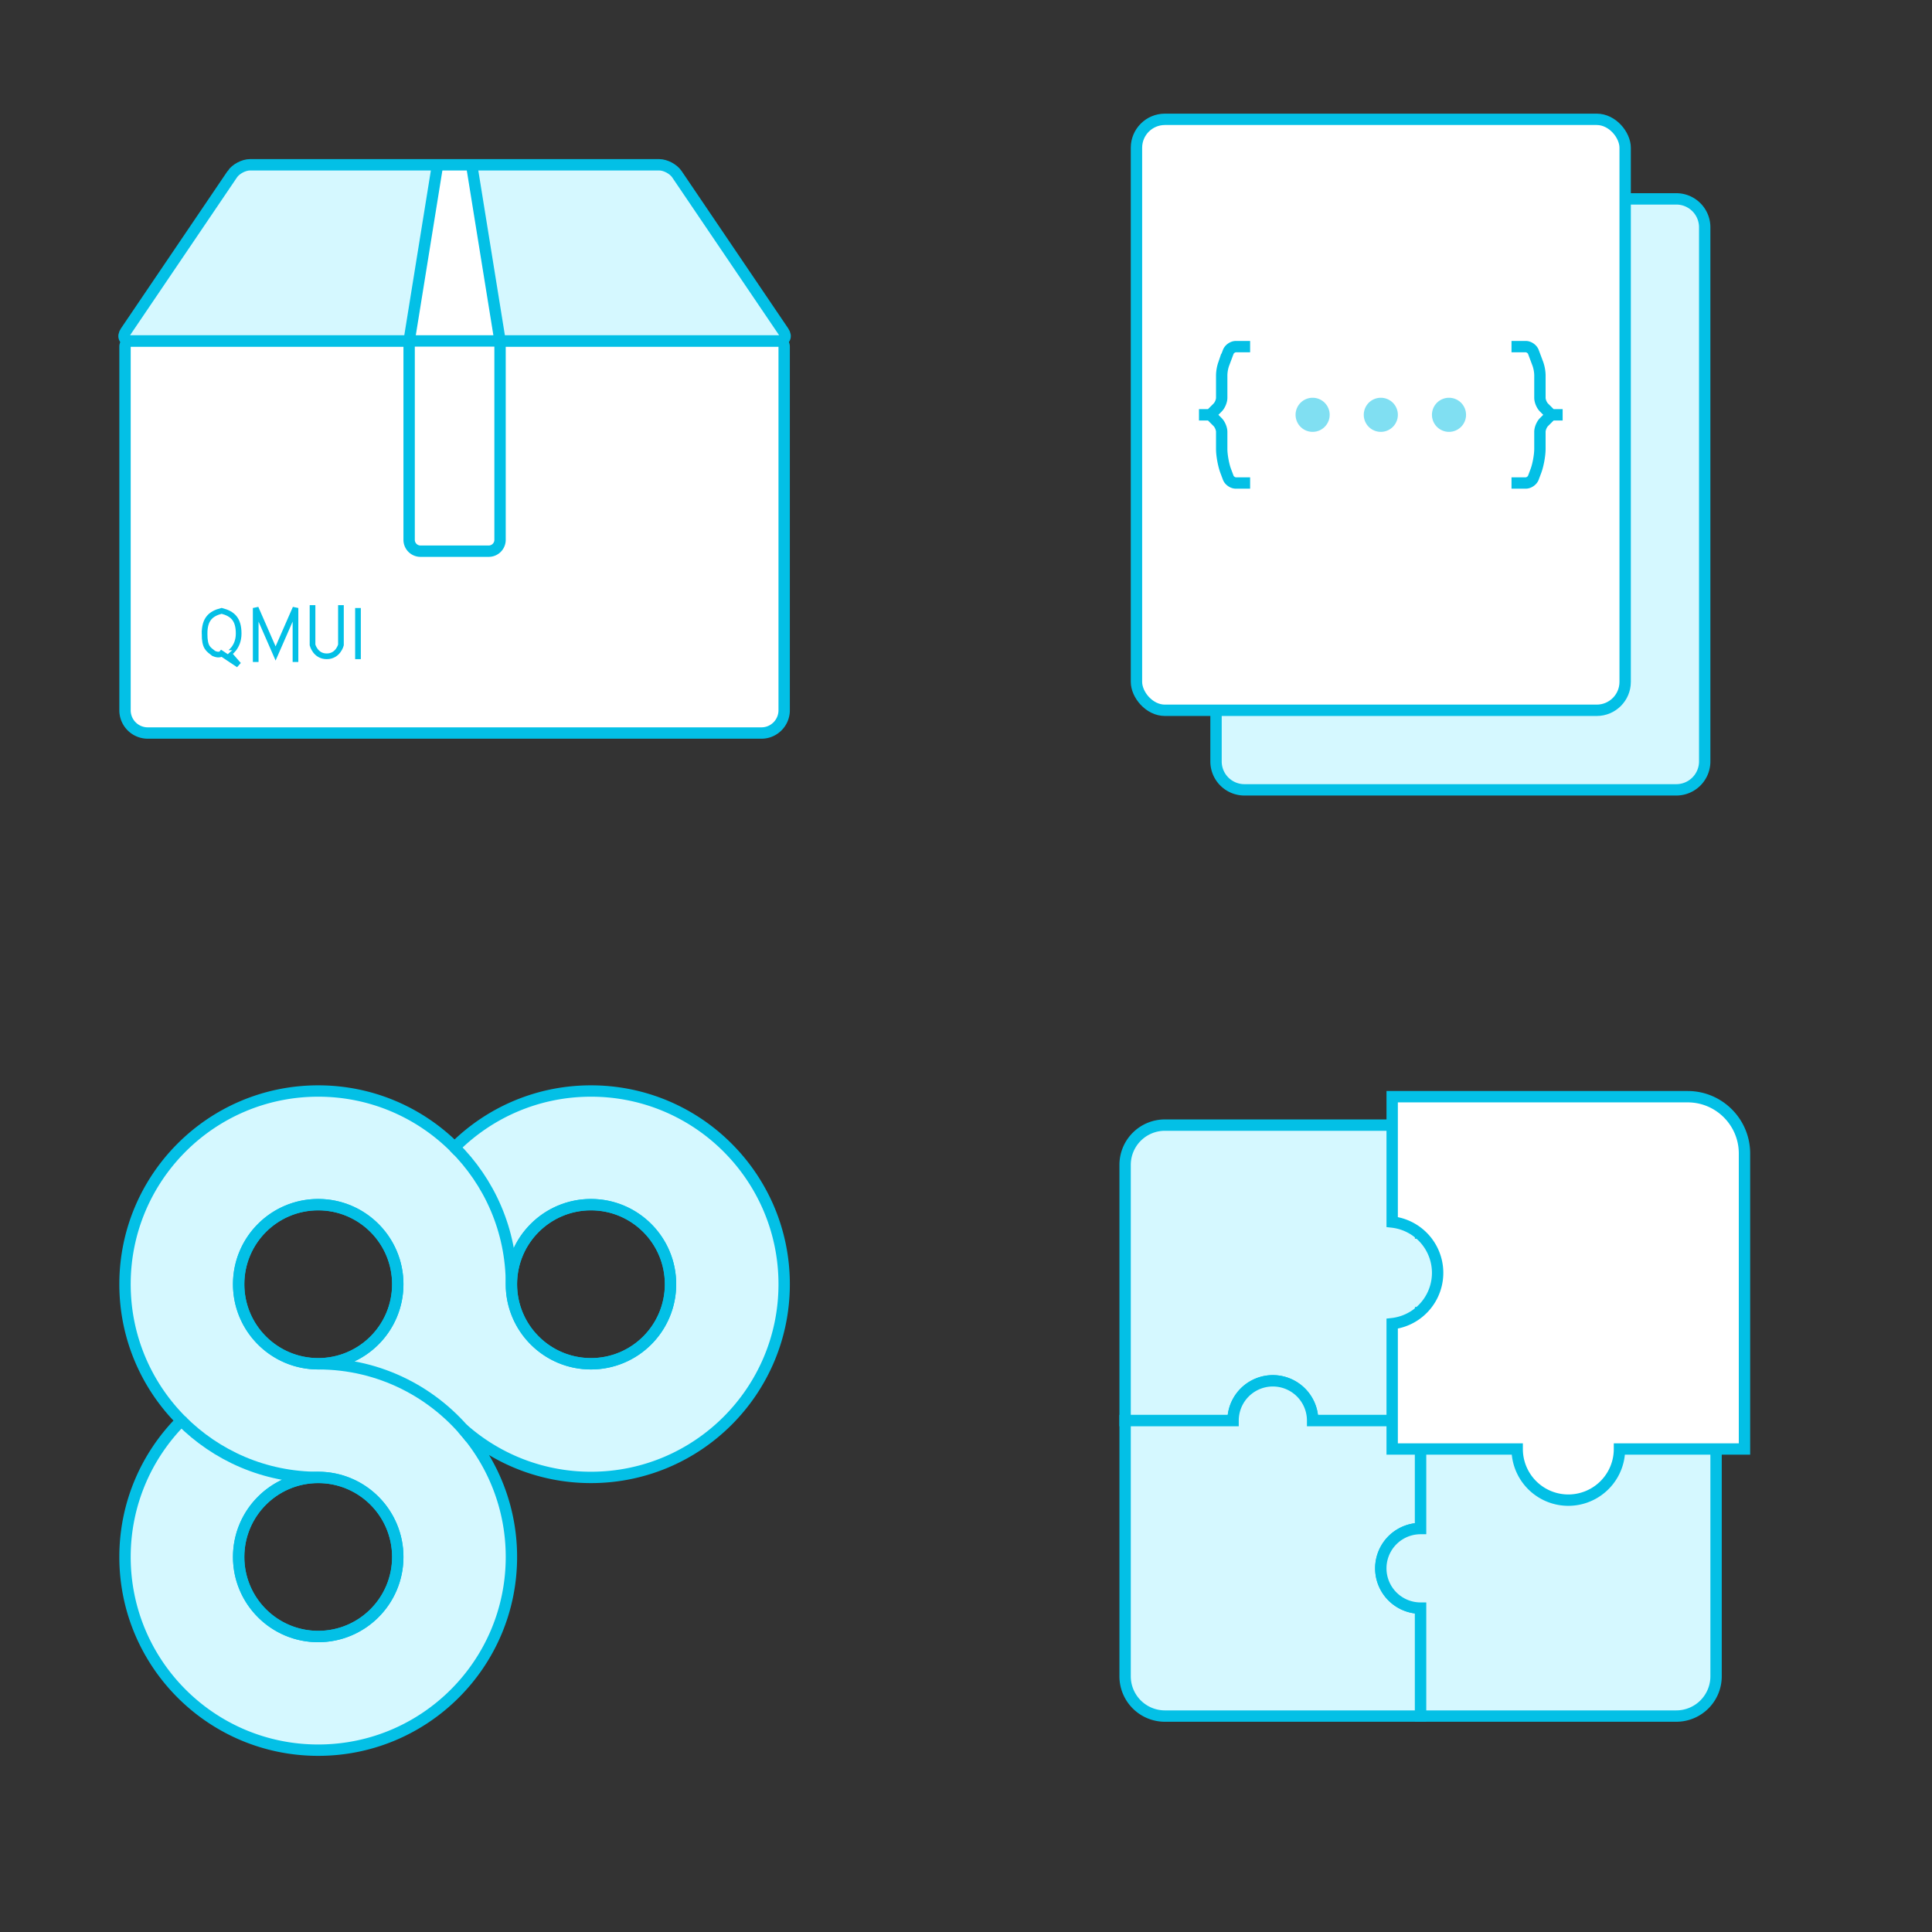 <svg xmlns="http://www.w3.org/2000/svg" xmlns:xlink="http://www.w3.org/1999/xlink" width="340" height="340" data-sprite-id="13515267ecb8f40bae24678b6f352913" data-total="4"><rect width="100%" height="100%" fill="#333333" stroke="none"/><svg width="160" height="160" xmlns="http://www.w3.org/2000/svg" data-name="Extension" data-svg-id="49e6f38b18"><g fill="none" fill-rule="evenodd"><path d="M-66 0H94v160H-66z"/><path d="M22 61.002A.999.999 0 0 1 23.003 60h113.994A.997.997 0 0 1 138 61.002v63.99c0 2.214-1.799 4.008-3.993 4.008H25.993A4 4 0 0 1 22 124.992v-63.99z" stroke="#03C0E6" stroke-width="2" fill="#FFF"/><g stroke="#03C0E6"><path d="M63 107v9"/><path d="M55 107v6.5s.5 2 2.5 2 2.5-2 2.5-2V107m-15 9v-9l3.5 8 3.5-8v9m-16-4.5c0 2.5.652 2.733 1.617 3.5 1.02.447 1.383 0 1.383 0l3 2-1.743-2S42 114 42 111.5s-1.033-3.5-3-4c-1.967.5-3 1.5-3 4z" stroke-linecap="square"/></g><path d="M40.317 31.484c.93-1.372 3.027-2.484 4.686-2.484h69.994c1.652 0 3.757 1.112 4.686 2.484l17.634 26.032c.93 1.372.337 2.484-1.323 2.484H24.006c-1.66 0-2.252-1.112-1.323-2.484l17.634-26.032z" fill="#D5F8FF"/><path d="M83 29l5 31v34.998A1.998 1.998 0 0 1 86.006 97H73.994A2 2 0 0 1 72 94.998V60l5-31" stroke="#03C0E6" stroke-width="2" fill="#FFF"/><path d="M40.878 30.656c.62-.915 2.015-1.656 3.116-1.656h72.012c1.101 0 2.492.736 3.116 1.656l18.756 27.688c.62.915.223 1.656-.877 1.656H23c-1.104 0-1.5-.736-.877-1.656l18.756-27.688z" stroke="#03C0E6" stroke-width="2"/></g></svg><svg width="160" height="160" xmlns="http://www.w3.org/2000/svg" data-name="Sass" data-svg-id="c89b06b974" x="170"><g fill="none" fill-rule="evenodd"><path d="M0 0h160v160H0z"/><path d="M48.995 35h76.01A4.999 4.999 0 0 1 130 40.006v93.988a5 5 0 0 1-4.995 5.006h-76.01A4.999 4.999 0 0 1 44 133.994V40.006A5 5 0 0 1 48.995 35z" stroke="#03C0E6" stroke-width="2" fill="#D5F8FF" stroke-linecap="round"/><rect stroke="#03C0E6" stroke-width="2" fill="#FFF" stroke-linecap="square" x="30" y="21" width="86" height="104" rx="5"/><path d="M85 76a3 3 0 1 1 0-6 3 3 0 0 1 0 6zm-12 0a3 3 0 1 1 0-6 3 3 0 0 1 0 6zm-12 0a3 3 0 1 1 0-6 3 3 0 0 1 0 6z" fill-opacity=".5" fill="#03C0E6"/><path d="M50 61h-2.506c-.55 0-1.155.428-1.342.928l-.804 2.144A6.57 6.57 0 0 0 45 65.991v4.018c0 .547-.313 1.303-.71 1.702L43 73h-2 2l1.29 1.29c.392.392.71 1.161.71 1.7v3.012c0 1.104.314 2.837.702 3.87l.45 1.2c.192.513.806.928 1.342.928H50m46 0h2.506c.536 0 1.15-.415 1.342-.928l.45-1.2c.388-1.033.702-2.766.702-3.87v-3.011c0-.54.318-1.31.71-1.702L103 73h2-2l-1.29-1.29c-.397-.397-.71-1.154-.71-1.7v-4.02a6.57 6.57 0 0 0-.348-1.918l-.804-2.144c-.187-.5-.793-.928-1.342-.928H96" stroke="#03C0E6" stroke-width="2"/></g></svg><svg width="160" height="160" xmlns="http://www.w3.org/2000/svg" y="170" data-name="Workflow" data-svg-id="bfd76bfa38"><g fill="none" fill-rule="evenodd"><path d="M0 0h160v160H0z"/><path d="M31.917 80C25.788 73.85 22 65.368 22 56c0-18.778 15.222-34 34-34 9.368 0 17.85 3.788 24 9.917C86.15 25.788 94.632 22 104 22c18.778 0 34 15.222 34 34s-15.222 34-34 34a33.872 33.872 0 0 1-22.581-8.581A33.872 33.872 0 0 1 90 104c0 18.778-15.222 34-34 34s-34-15.222-34-34c0-9.368 3.788-17.85 9.917-24zM56 118c7.732 0 14-6.268 14-14s-6.268-14-14-14-14 6.268-14 14 6.268 14 14 14zm48-48c7.732 0 14-6.268 14-14s-6.268-14-14-14-14 6.268-14 14 6.268 14 14 14zm-48 0c7.732 0 14-6.268 14-14s-6.268-14-14-14-14 6.268-14 14 6.268 14 14 14z" fill="#D5F8FF"/><path d="M31.917 80C25.788 73.85 22 65.368 22 56c0-18.778 15.222-34 34-34 9.368 0 17.85 3.788 24 9.917C86.15 25.788 94.632 22 104 22c18.778 0 34 15.222 34 34s-15.222 34-34 34a33.872 33.872 0 0 1-22.581-8.581A33.872 33.872 0 0 1 90 104c0 18.778-15.222 34-34 34s-34-15.222-34-34c0-9.368 3.788-17.85 9.917-24zM56 118c7.732 0 14-6.268 14-14s-6.268-14-14-14-14 6.268-14 14 6.268 14 14 14zm48-48c7.732 0 14-6.268 14-14s-6.268-14-14-14-14 6.268-14 14 6.268 14 14 14zm-48 0c7.732 0 14-6.268 14-14s-6.268-14-14-14-14 6.268-14 14 6.268 14 14 14z" stroke="#03C0E6" stroke-width="2"/><path d="M56 118c-7.732 0-14-6.268-14-14s6.268-14 14-14 14 6.268 14 14-6.268 14-14 14zm48-48c-7.732 0-14-6.268-14-14s6.268-14 14-14 14 6.268 14 14-6.268 14-14 14zm-48 0c-7.732 0-14-6.268-14-14s6.268-14 14-14 14 6.268 14 14-6.268 14-14 14zm26.781 13.051C76.558 75.106 66.875 70 56 70m-24.117 9.966C38.042 86.163 46.573 90 56 90m34-34c0-9.469-3.87-18.034-10.116-24.198" stroke="#03C0E6" stroke-width="2"/></g></svg><svg width="160" height="160" xmlns="http://www.w3.org/2000/svg" x="170" y="170" data-name="Component" data-svg-id="d49d2513a1"><g fill="none" fill-rule="evenodd"><path d="M0 0h160v160H0z"/><path d="M47 80H28V35a7 7 0 0 1 7-7h45v19a7 7 0 0 1 0 14v19H61a7 7 0 0 0-14 0z" stroke="#03C0E6" stroke-width="2" fill="#D5F8FF"/><path d="M80 99V80H61a7 7 0 0 0-14 0H28v45a7 7 0 0 0 7 7h45v-19a7 7 0 0 1 0-14z" stroke="#03C0E6" stroke-width="2" fill="#D5F8FF"/><path d="M113 80h19v45a7 7 0 0 1-7 7H80v-19a7 7 0 0 1 0-14V80h19a7 7 0 0 0 14 0z" stroke="#03C0E6" stroke-width="2" fill="#D5F8FF"/><path d="M115 85h22V32.996c0-5.52-4.484-9.996-9.996-9.996H75v22.055a9.001 9.001 0 0 1 0 17.89V85h22a9 9 0 1 0 18 0z" stroke="#03C0E6" stroke-width="2" fill="#FFF"/></g></svg></svg>